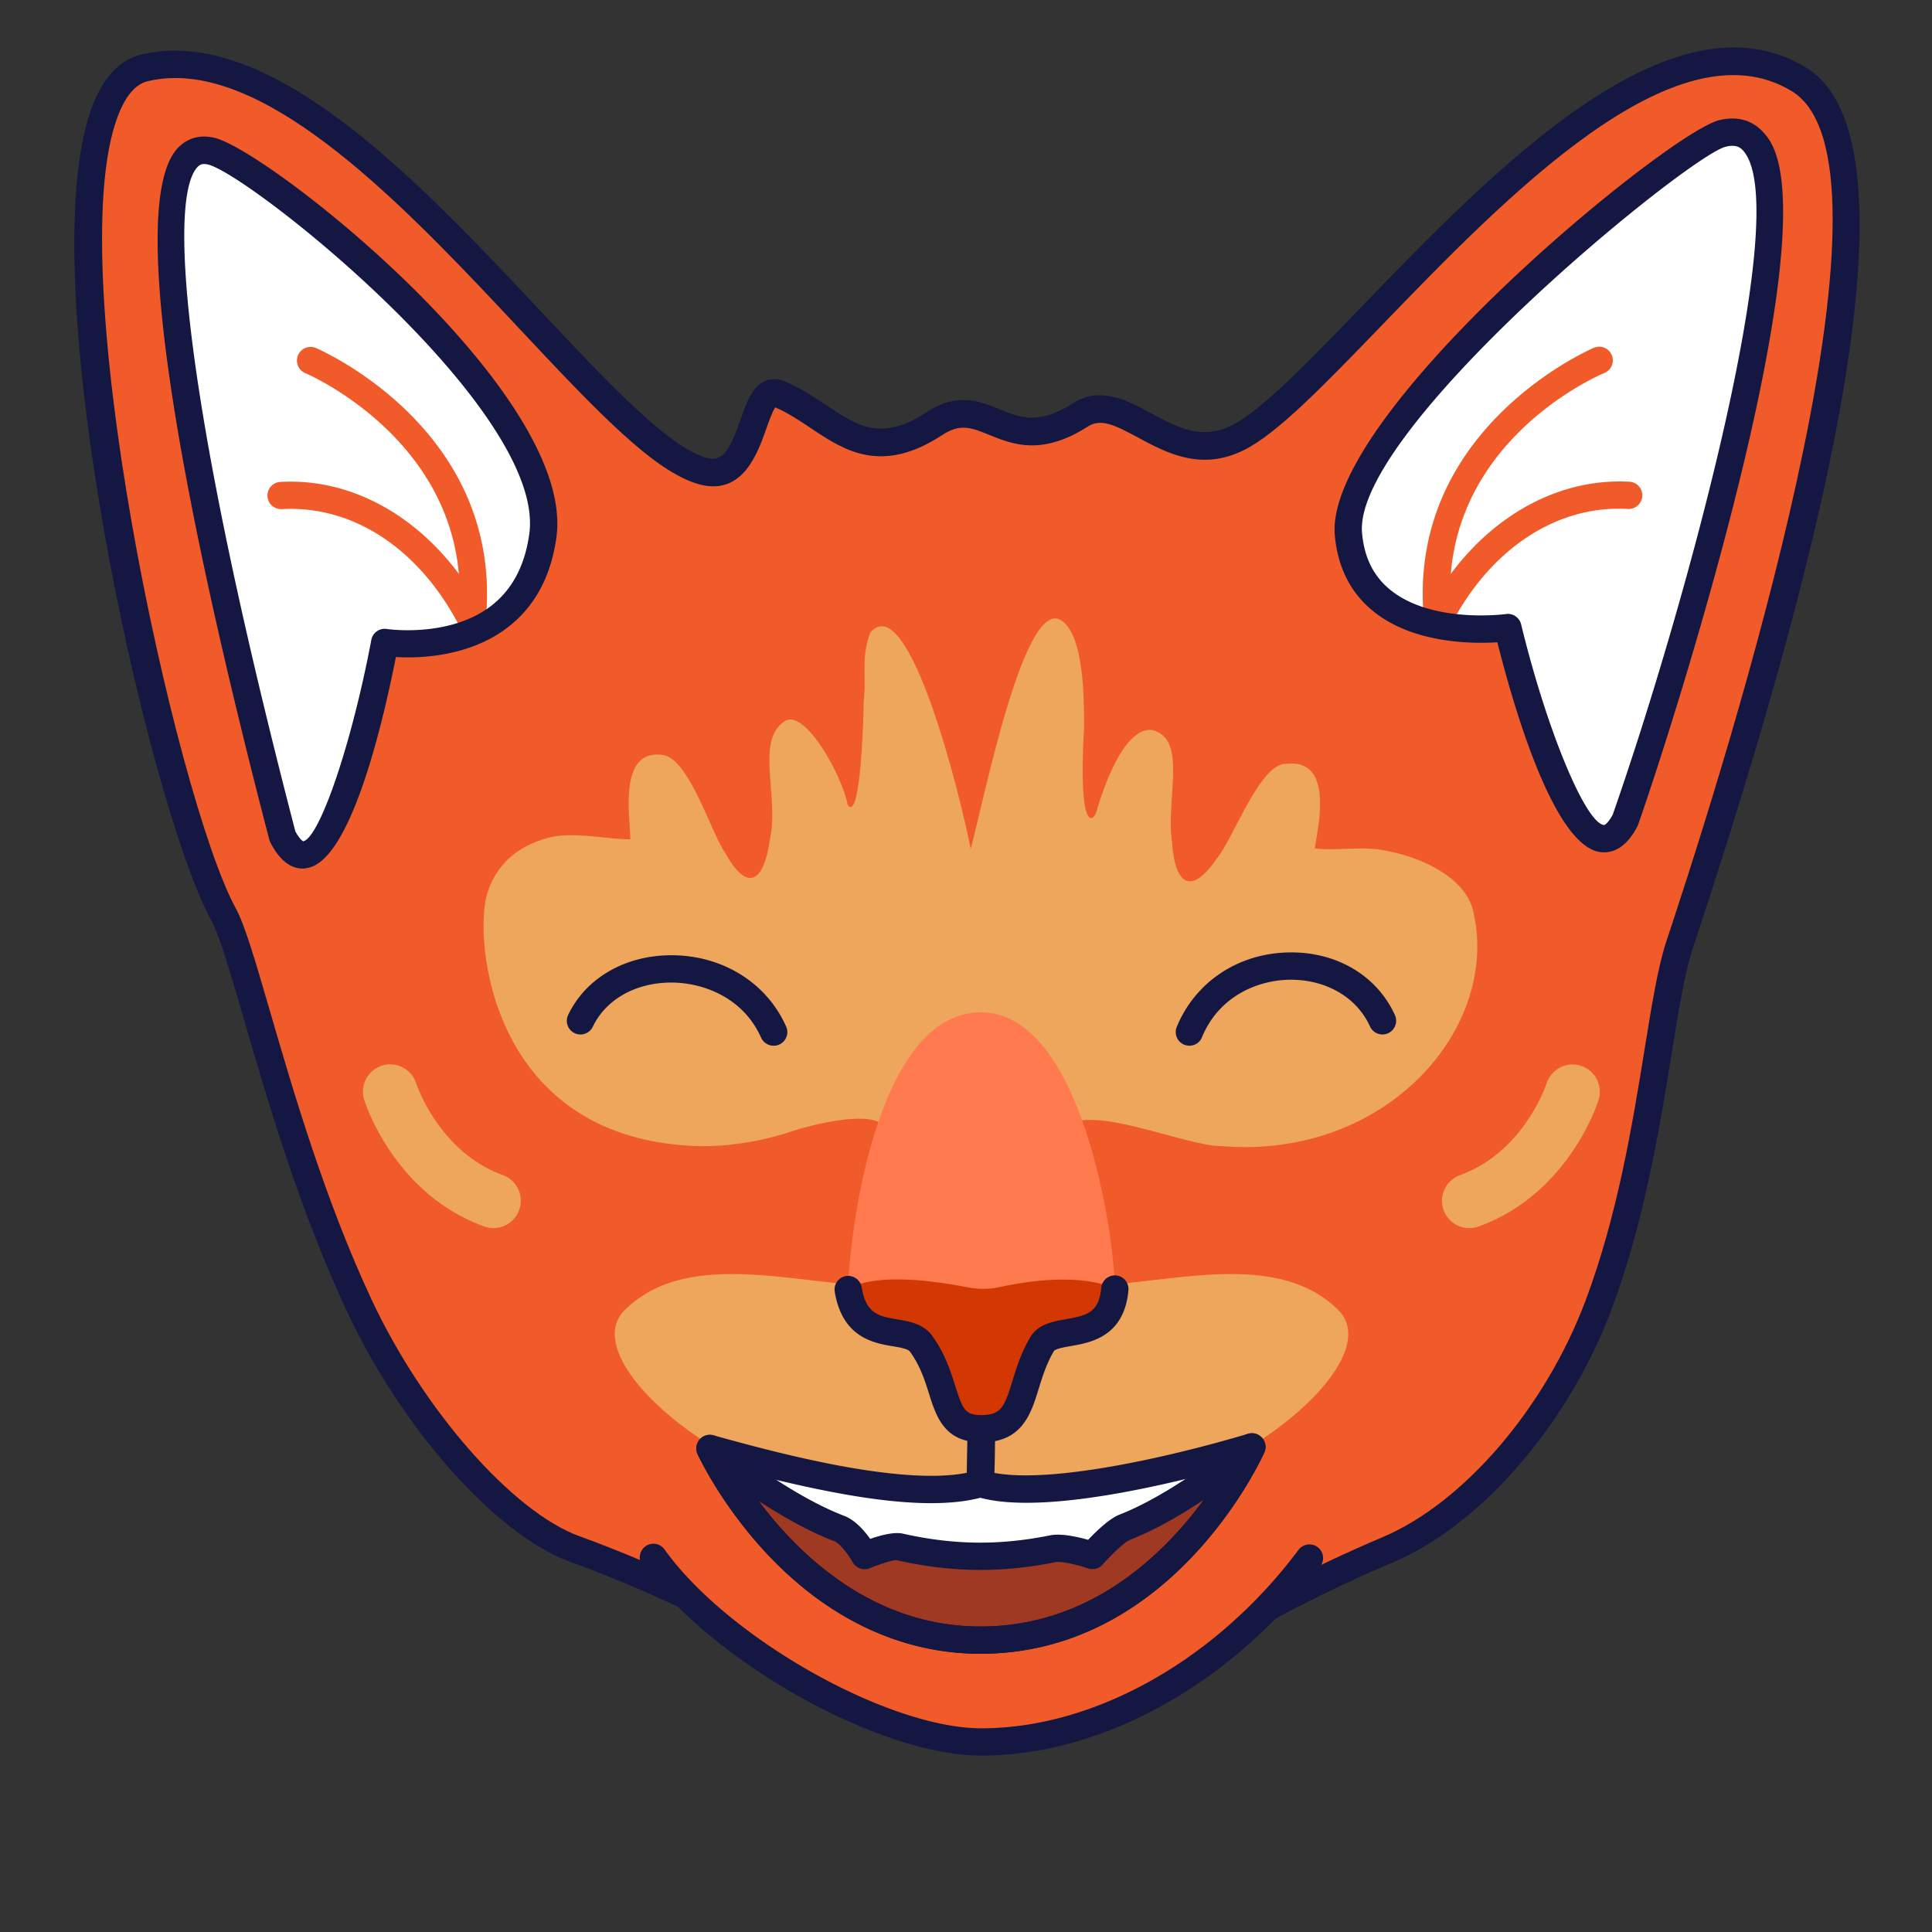 <svg width="210" height="210" fill="none" xmlns="http://www.w3.org/2000/svg"><rect width="100%" height="100%" fill="#333333" stroke="none"/><path fill-rule="evenodd" clip-rule="evenodd" d="M76.456 51.214c5.866 1.524 4.976-9.694 8.19-8.398 5.768 2.324 8.934 8.467 16.946 3.224 5.758-3.768 7.727 4.244 15.868-.94 4.808-3.066 9.704 6.203 17.114 2.484 11.277-5.659 41.449-50.768 60.947-38.957 15.897 9.636-10.051 85.055-13.018 94.275-2.286 7.083-3.107 23.93-8.755 38.976-4.472 11.901-13.672 22.664-22.852 26.561-21.971 9.319-28.628 17.965-43.576 17.965-12.622 0-23.366-10.219-44.832-18.014-7.598-2.76-17.57-13.919-23.465-26.522-8.21-17.569-12.277-37.957-14.7-42.398-7.934-14.503-23.317-88.627-8.567-92.08 21.12-4.965 48.611 40.678 60.7 43.824z" fill="#F05B29"/><path d="M107.322 187.868c-7.736 0-14.64-3.581-23.385-8.102-6.144-3.185-13.118-6.786-21.952-10.001-8.062-2.928-18.28-14.403-24.305-27.293-5.164-11.04-8.646-23.03-11.199-31.784-1.464-5.026-2.621-8.993-3.462-10.526-7.043-12.89-20.28-72.353-12.642-89.457 1.197-2.671 2.888-4.284 5.035-4.788 14.067-3.294 30.27 13.968 43.28 27.827 7.22 7.687 14.036 14.958 18.132 16.026 1.711.455 2.453-.702 3.68-4.184.673-1.9 1.246-3.532 2.621-4.155.455-.208 1.178-.366 2.078-.01 1.731.702 3.185 1.672 4.59 2.611 3.482 2.325 5.995 4.007 10.99.742 3.295-2.156 5.718-1.167 7.865-.287 2.285.93 4.254 1.732 8.013-.662 2.948-1.88 5.866-.307 8.448 1.088 2.829 1.533 5.5 2.977 8.804 1.316 3.185-1.603 8.28-6.876 14.186-12.99 14.166-14.67 33.585-34.761 48.196-25.907 10.644 6.45 6.707 38.046-11.693 93.918-.287.881-.524 1.583-.683 2.087-.821 2.533-1.464 6.539-2.216 11.179-1.325 8.151-2.967 18.291-6.558 27.867-4.64 12.355-14.146 23.366-23.663 27.402-8.092 3.433-14.008 6.727-19.221 9.635-8.804 4.907-15.165 8.448-24.939 8.448zM19.052 8.479c-1.009 0-1.988.109-2.958.336-1.197.277-2.206 1.326-2.997 3.107-6.984 15.63 6.015 74.895 12.534 86.816.989 1.82 2.127 5.717 3.7 11.128 2.522 8.656 5.974 20.517 11.04 31.359 5.628 12.04 15.352 23.119 22.623 25.76 9.022 3.275 16.076 6.935 22.298 10.16 8.389 4.343 15.017 7.775 22.02 7.775 9.003 0 14.76-3.215 23.485-8.072 5.283-2.948 11.268-6.282 19.508-9.774 8.814-3.739 17.668-14.067 22.04-25.71 3.492-9.299 5.115-19.28 6.411-27.293.771-4.759 1.434-8.864 2.324-11.614.168-.504.396-1.217.693-2.097 8.112-24.642 25.631-82.79 12.979-90.456-12.594-7.637-31.043 11.475-44.526 25.423-6.341 6.569-11.357 11.762-14.987 13.582-4.679 2.355-8.488.297-11.545-1.355-2.522-1.365-4.026-2.097-5.441-1.197-5.045 3.225-8.2 1.939-10.733.91-1.949-.791-3.136-1.276-5.124.03-6.628 4.343-10.684 1.632-14.265-.762-1.227-.82-2.493-1.672-3.868-2.255-.307.435-.692 1.553-.97 2.314-.959 2.72-2.571 7.281-7.23 6.065-4.927-1.286-11.377-8.162-19.548-16.867C45.02 23.515 30.904 8.479 19.052 8.479z" fill="#131741"/><path fill-rule="evenodd" clip-rule="evenodd" d="M160.048 98.698c-1.049-3.403-5.5-5.46-9.032-6.153-2.77-.692-5.678 0-8.102-.336.346-2.365 2.147-9.873-3.195-9.18-2.77 0-5.678 8.131-7.41 10.218-2.769 4.096-4.57 3.057-4.916-1.671-.693-4.798 1.731-11.258-2.147-12.227-2.77-.347-4.916 5.074-5.955 8.477-.346 1.672-2.147 3.057-1.454-8.824 0-3.056-.01-9.843-2.424-11.534-4.036-2.83-8.448 19.389-9.902 24.81-1.039-5.411-6.727-28.56-10.941-23.485-1.039 3.057-.346 4.383-.693 7.44 0 1.671-.346 13.275-1.73 11.257-.693-3.403-4.571-10.219-6.728-9.18-3.422 2.047-.692 8.131-1.73 12.93-.693 4.797-2.494 5.766-4.917 1.384-1.465-2.087-3.888-10.209-6.727-10.565-4.917-.692-3.532 6.806-3.532 9.17-2.503 0-5.273-.692-8.102-.346-3.541.693-6.272 2.621-7.42 6.114-1.562 4.728.05 27.174 23.327 27.589 3.878 0 7.38-.801 9.903-1.671 2.146-.693 7.805-2.088 9.605-.772l20.003.356c2.73-2.572 13.018 2.078 16.906 2.078 18.103 1.503 30.597-13.078 27.313-25.879zM106.699 151.158s6.796-10.763 15.185-11.624c8.399-.861 17.767-2.849 23.544 2.819 5.777 5.669-12.178 19.33-21.378 18.895-5.173-.247-14.67 1.187-17.212-1.375-1.069-1.108-.149-5.659-.139-8.715z" fill="#EDA65B"/><path fill-rule="evenodd" clip-rule="evenodd" d="M106.67 151.158s-6.796-10.763-15.185-11.624c-8.389-.861-17.767-2.849-23.544 2.819-5.777 5.659 12.178 19.33 21.377 18.895 5.669-.267 15.363 1.622 16.798-1.682.722-1.662.564-5.688.554-8.408z" fill="#EDA65B"/><path fill-rule="evenodd" clip-rule="evenodd" d="M142.34 169.339c-9.763 13.058-23.811 20.003-35.672 20.003-10.604 0-28.47-10.021-35.642-20.062" fill="#F05B29"/><path d="M106.667 190.826c-11.138 0-29.39-10.249-36.849-20.685a1.478 1.478 0 01.347-2.068 1.478 1.478 0 012.067.347c6.885 9.625 24.266 19.438 34.435 19.438 12.326 0 25.533-7.439 34.486-19.409a1.484 1.484 0 012.374 1.781c-9.497 12.702-23.623 20.596-36.86 20.596z" fill="#131741"/><path fill-rule="evenodd" clip-rule="evenodd" d="M80.136 158.428c9.17 2.533 18.29 6.975 26.422 2.82.109-1.781.129-8.28.129-10.902 0 2.553-.129 8.923-.129 10.902 8.152 4.155 17.5-.287 26.551-2.988 0 0-6.479 18.034-26.551 18.034-19.814 0-26.422-17.866-26.422-17.866z" fill="#fff"/><path fill-rule="evenodd" clip-rule="evenodd" d="M77.17 157.439s7.38 6.163 14.037 8.696c1.455.554 2.76 2.948 2.76 2.948s2.84-1.168 3.829-.95c2.75.623 5.698 1.019 8.754 1.019 2.741 0 5.382-.317 7.875-.821 1.345-.277 4.303.732 4.303.732s2.275-2.582 3.502-3.057c6.578-2.572 13.839-8.745 13.839-8.745s-9.447 21.002-29.519 21.002c-19.804.01-29.38-20.824-29.38-20.824z" fill="#A03922"/><path d="M106.563 179.757c-8.528 0-16.55-3.769-23.208-10.882-4.976-5.322-7.42-10.585-7.528-10.812a1.5 1.5 0 01.445-1.801 1.488 1.488 0 011.85.04c.07.059 7.28 6.034 13.622 8.458 1.197.455 2.206 1.612 2.839 2.512 1.187-.415 2.621-.781 3.551-.573 2.879.653 5.708.979 8.419.979 2.453 0 5.005-.267 7.577-.791 1.197-.248 2.988.158 4.145.484.891-.939 2.315-2.314 3.413-2.74 6.272-2.453 13.345-8.428 13.414-8.488a1.489 1.489 0 011.85-.059 1.49 1.49 0 01.465 1.791c-.386.9-10.06 21.882-30.854 21.882zm-24.088-16.6c4.382 5.847 12.405 13.632 24.088 13.632 7.864 0 14.977-3.354 21.14-9.962a41.993 41.993 0 003.145-3.808c-2.423 1.612-5.282 3.294-8.062 4.372-.524.208-1.958 1.563-2.928 2.661a1.502 1.502 0 01-1.593.426c-1.246-.426-2.957-.792-3.531-.683-2.77.564-5.52.851-8.171.851-2.938 0-5.985-.356-9.082-1.059-.346-.049-1.77.386-2.938.871a1.49 1.49 0 01-1.87-.663c-.444-.801-1.374-2.038-1.988-2.275-2.819-1.069-5.737-2.75-8.21-4.363z" fill="#131741"/><path d="M106.557 179.756c-8.527 0-16.55-3.769-23.207-10.881-4.976-5.322-7.42-10.585-7.529-10.813a1.49 1.49 0 01.218-1.582 1.46 1.46 0 011.523-.465c6.124 1.691 20.072 5.539 27.521 4.075.01-.811.03-1.78.05-2.799.029-1.751.069-3.621.069-4.966 0-.821.663-1.484 1.484-1.484s1.484.663 1.484 1.484c0 2.552-.01 5.737-.08 7.775 6.025 1.128 18.371-1.513 27.561-4.254a1.49 1.49 0 011.543.446c.386.435.475 1.058.238 1.582-.406.901-10.081 21.882-30.875 21.882zm-26.383-19.962c3.433 5.559 12.227 17.005 26.383 17.005 7.865 0 14.977-3.354 21.14-9.962a44.342 44.342 0 005.392-7.162c-7.044 1.919-19.933 4.906-26.532 3.126-6.311 1.642-16.55-.426-26.383-3.007z" fill="#131741"/><path fill-rule="evenodd" clip-rule="evenodd" d="M92.204 140.157c0-4.6 2.67-30.122 14.432-30.122 11.05 0 14.533 24.563 14.533 30.063l-14.473 4.778-14.492-4.719z" fill="#FF7B4F"/><path fill-rule="evenodd" clip-rule="evenodd" d="M92.204 140.157c1.305 5.105 4.639 2.879 6.261 5.115 3.245 4.481 3.651 10.199 8.419 10.189 4.995 0 4.659-5.659 7.32-10.16 1.346-2.265 6.529-.049 6.955-5.203 0 0-3.482-2.157-12.613-.178-1.098.237-2.236.217-3.344.01-10.575-2.068-12.998.227-12.998.227z" fill="#D43802"/><path d="M106.67 156.776c-4.017 0-4.907-2.809-5.689-5.282-.445-1.425-.959-3.037-2.057-4.561-.238-.326-1.069-.465-1.89-.603-2.047-.346-5.48-.93-6.301-5.926a1.48 1.48 0 011.227-1.701 1.485 1.485 0 011.701 1.227c.475 2.908 1.9 3.145 3.878 3.482 1.335.227 2.849.484 3.789 1.79 1.385 1.91 1.998 3.848 2.493 5.411.801 2.543 1.078 3.206 2.849 3.206 2.156-.02 2.512-.891 3.383-3.74.445-1.444.95-3.066 1.939-4.738.841-1.415 2.453-1.702 3.878-1.949 2.344-.416 3.581-.752 3.828-3.413a1.496 1.496 0 011.612-1.345 1.486 1.486 0 011.346 1.612c-.455 5.045-4.096 5.688-6.262 6.064-.673.119-1.692.297-1.84.544-.801 1.365-1.237 2.75-1.652 4.096-.841 2.73-1.801 5.826-6.213 5.826h-.019zM84.083 113.665a1.486 1.486 0 01-1.355-.88c-1.939-4.343-6.232-5.936-9.606-5.985h-.158c-3.858 0-7.113 1.83-8.527 4.798a1.49 1.49 0 01-1.979.702 1.489 1.489 0 01-.702-1.978c1.92-4.017 6.203-6.49 11.208-6.49h.208c5.47.069 10.18 3.037 12.276 7.746a1.479 1.479 0 01-1.365 2.087zM129.285 113.665c-.188 0-.376-.039-.564-.109a1.488 1.488 0 01-.811-1.939c2.018-4.896 6.677-7.993 12.168-8.092 5.203-.099 9.595 2.523 11.544 6.816.336.742.01 1.623-.742 1.969a1.49 1.49 0 01-1.968-.742c-1.455-3.205-4.838-5.134-8.785-5.075-3.363.059-7.617 1.731-9.477 6.252-.227.574-.781.92-1.365.92z" fill="#131741"/><path fill-rule="evenodd" clip-rule="evenodd" d="M187.224 14.504c-4.867 1.207-41.716 31.21-40.648 43.527 1.078 12.444 17.322 10.179 17.322 10.179s7.538 31.042 12.771 20.912c5.53-15.808 24.741-78.12 10.555-74.618zM22.99 16.442C27.859 17.65 61.018 43.44 59.01 58.189c-1.91 14.038-17.183 11.634-17.183 11.634s-5.877 31.201-11.11 21.07c-4.115-15.807-19.695-77.407-7.725-74.45z" fill="#fff"/><path d="M156.278 68.951c-.089 0-.178-.01-.277-.03a1.471 1.471 0 01-1.197-1.305c-2.176-20.982 18.242-29.727 18.45-29.816a1.476 1.476 0 011.938.802 1.479 1.479 0 01-.801 1.938c-.692.287-15.432 6.648-16.698 21.843 4.966-6.678 12.068-10.417 19.419-10.021.821.05 1.444.742 1.395 1.563a1.483 1.483 0 01-1.564 1.395c-7.765-.436-14.997 4.352-19.349 12.81a1.473 1.473 0 01-1.316.821zM51.303 68.952a1.491 1.491 0 01-1.316-.802c-4.353-8.458-11.584-13.246-19.35-12.81-.83.03-1.523-.584-1.563-1.395a1.476 1.476 0 011.395-1.563c7.36-.416 14.443 3.334 19.409 10.001-1.345-15.254-16.52-21.753-16.689-21.823a1.488 1.488 0 01-.8-1.939 1.488 1.488 0 011.938-.8c.208.088 20.626 8.833 18.45 29.815a1.481 1.481 0 01-1.197 1.306c-.09 0-.179.01-.277.01z" fill="#F05B29"/><path d="M174.361 92.644c-.128 0-.257-.01-.376-.02-5.005-.603-9.328-15.274-11.228-22.812-2.75.178-9.081.139-13.414-3.314-2.512-1.998-3.947-4.808-4.254-8.33-1.147-13.166 36.167-43.714 41.766-45.099 2.444-.603 3.947.366 4.788 1.286 1.267 1.395 5.125 5.629-2.067 35.83-3.858 16.185-9.22 32.873-11.515 39.442-.02.069-.049.128-.079.188-1.177 2.275-2.562 2.829-3.621 2.829zm-10.466-25.918c.673 0 1.276.465 1.444 1.137 2.76 11.377 6.965 21.566 9.002 21.813.03.04.446-.168.96-1.138 7.746-22.168 19.814-65.962 14.156-72.184-.317-.347-.791-.673-1.88-.406-4.095 1.009-40.499 30.726-39.53 41.964.238 2.72 1.266 4.768 3.146 6.262 4.56 3.63 12.415 2.581 12.494 2.572.07-.01.139-.02.208-.02zM32.893 94.405c-1.355 0-2.532-.95-3.502-2.83a1.64 1.64 0 01-.119-.306C21.26 60.484 13.05 22.447 19.39 16.027c1.048-1.059 2.414-1.415 3.957-1.039 5.995 1.484 39.253 27.788 37.136 43.389-.594 4.342-2.424 7.686-5.45 9.931-4.185 3.117-9.497 3.255-12 3.107-1.504 7.597-4.996 22.258-9.685 22.94-.158.04-.306.05-.455.05zm-.791-4.046c.514.95.85 1.078.85 1.088 1.8-.386 5.283-10.615 7.41-21.892.148-.791.9-1.316 1.691-1.187.06.01 6.658.98 11.218-2.424 2.355-1.76 3.79-4.432 4.264-7.943 1.82-13.395-30.3-38.977-34.91-40.114-.663-.159-.93.04-1.128.237-3.126 3.166-1.979 23.811 10.605 72.235z" fill="#131741"/><path d="M53.65 133.49c-.337 0-.673-.06-1.01-.178-9.763-3.522-12.928-13.355-13.057-13.771a2.977 2.977 0 011.949-3.719 2.974 2.974 0 013.71 1.939c.049.138 2.502 7.469 9.407 9.961a2.957 2.957 0 011.78 3.799 2.961 2.961 0 01-2.78 1.969zM159.703 133.49a2.965 2.965 0 01-2.79-1.959 2.974 2.974 0 011.781-3.799c6.944-2.502 9.388-9.882 9.408-9.961.504-1.553 2.166-2.424 3.719-1.929a2.969 2.969 0 011.939 3.709c-.129.416-3.294 10.249-13.058 13.771a3.231 3.231 0 01-.999.168z" fill="#EDA65B"/></svg>